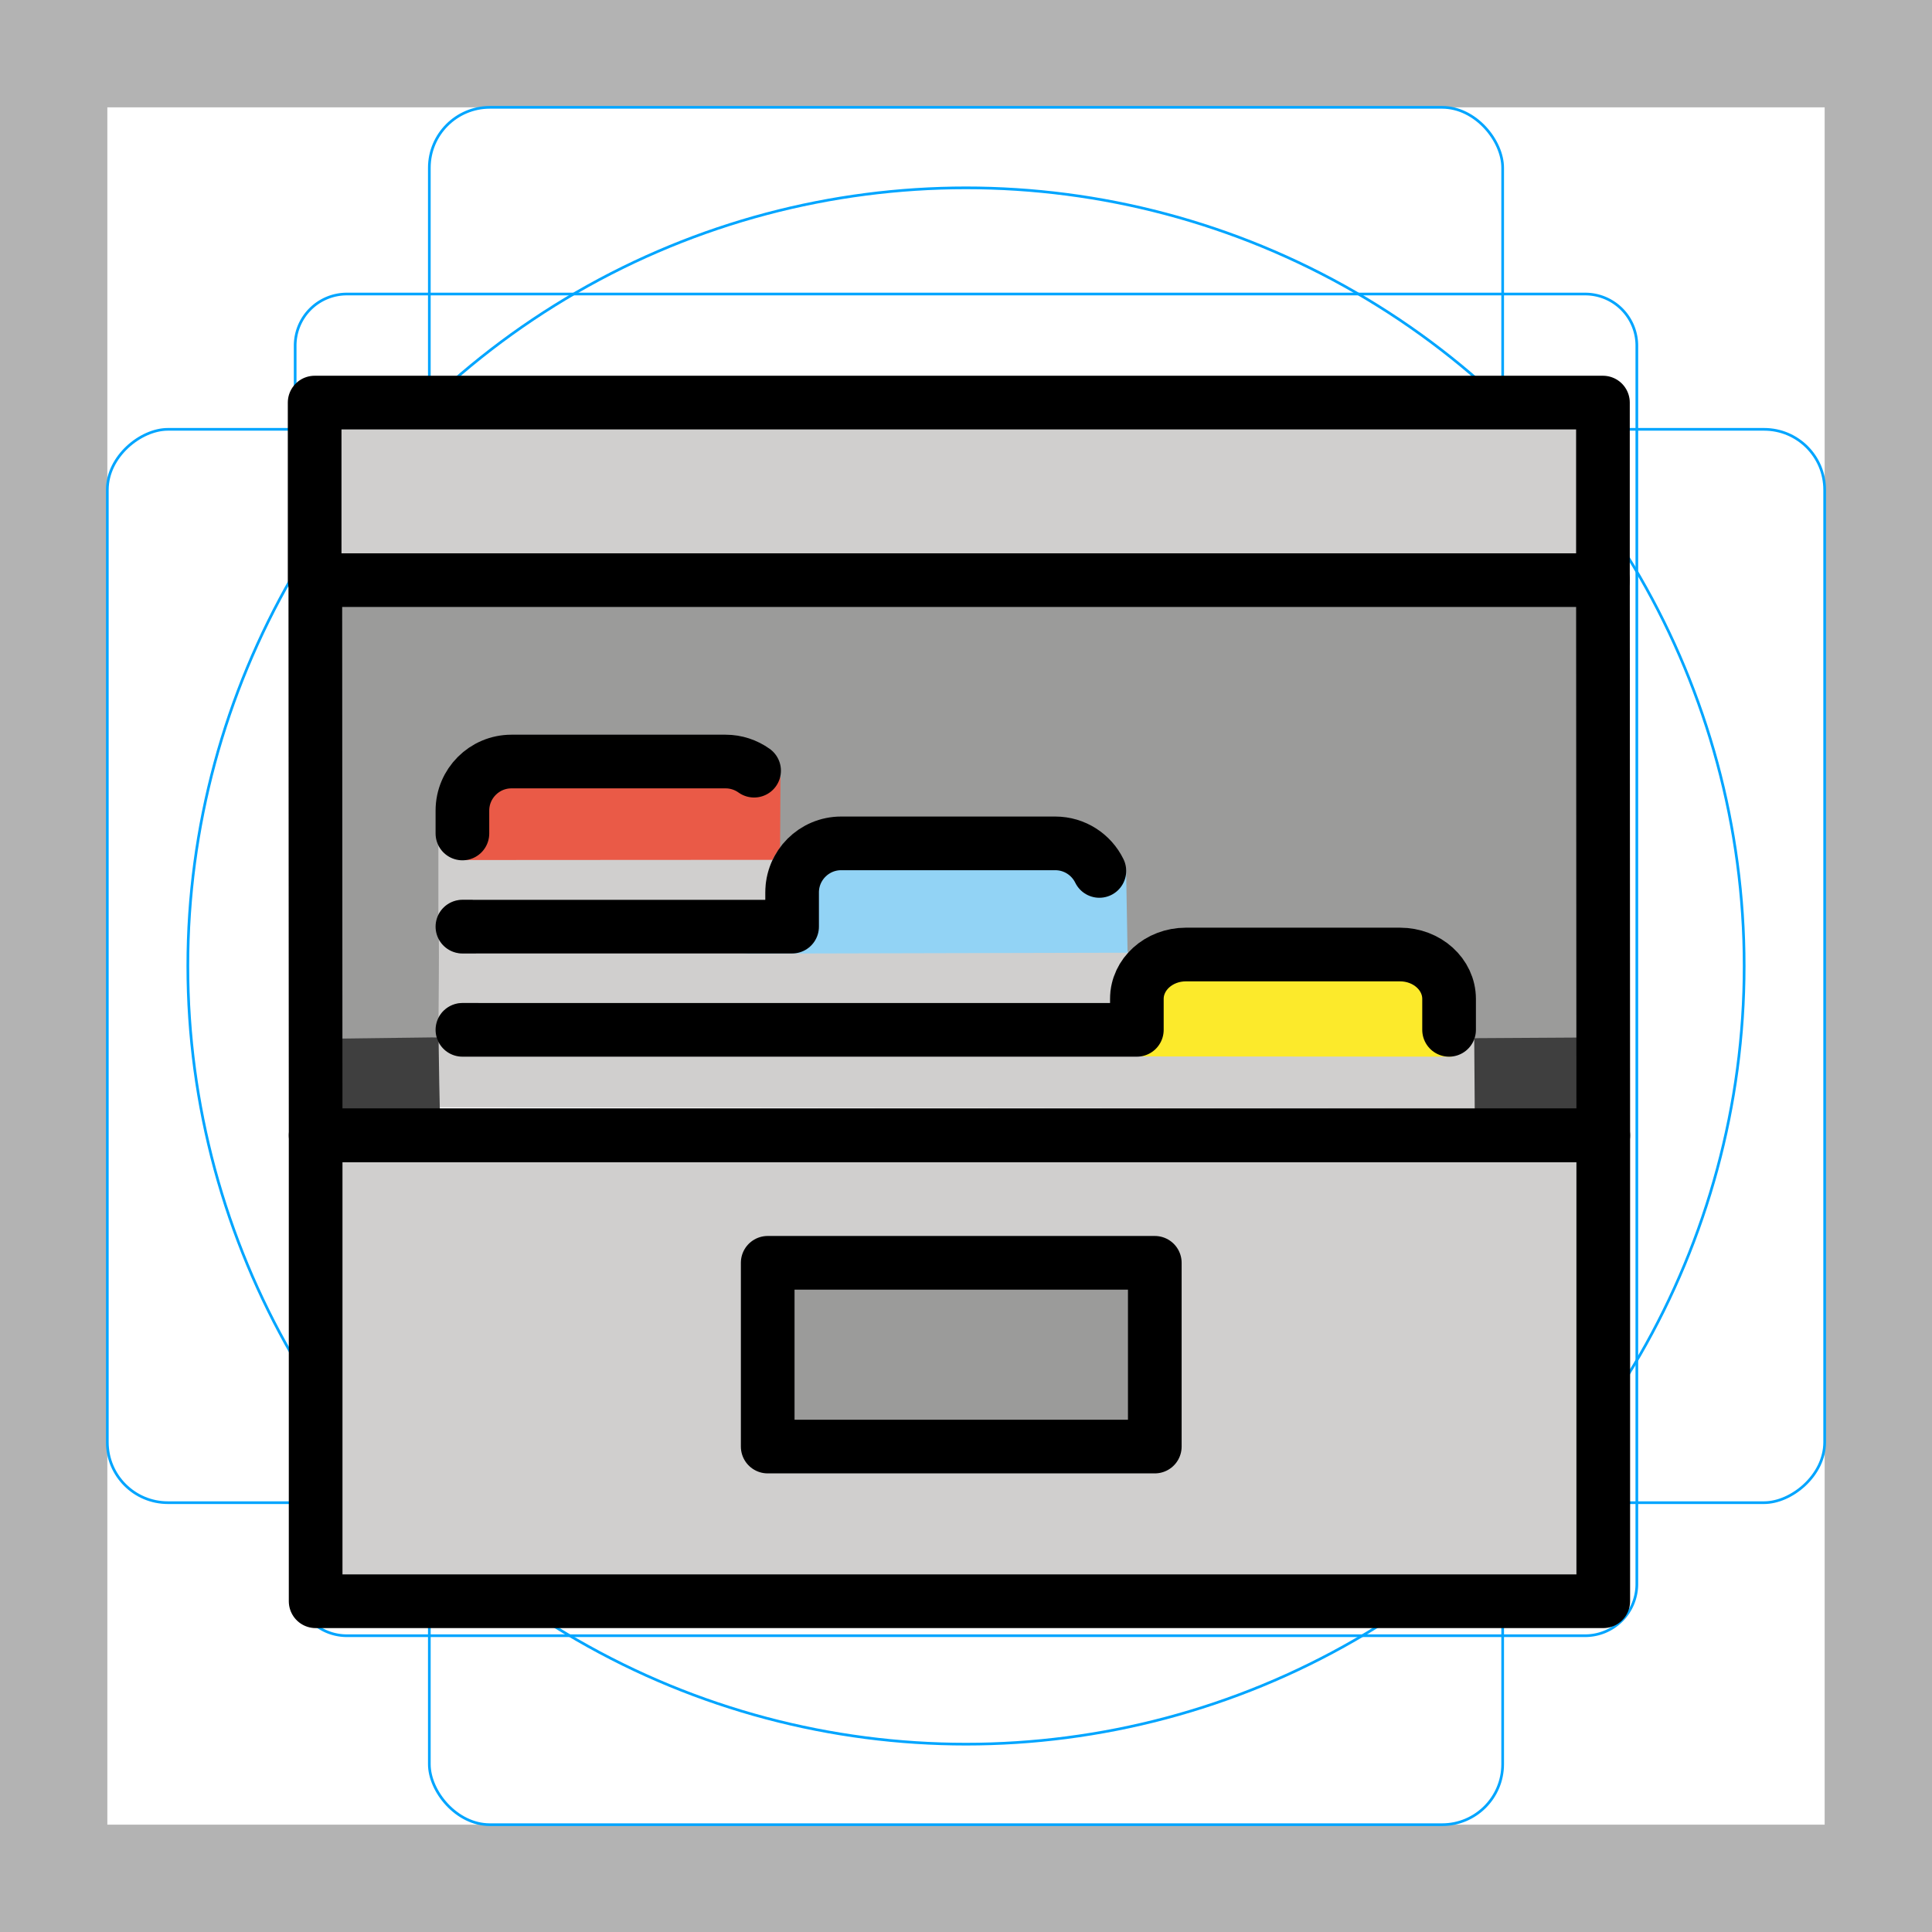 <svg id="emoji" xmlns="http://www.w3.org/2000/svg" viewBox="0 0 72 72">
  <g id="grid">
    <path d="M68,4V68H4V4H68m4-4H0V72H72V0Z" fill="#b3b3b3"/>
    <path d="M12.923,10.958H59.077A1.923,1.923,0,0,1,61,12.881V59.035a1.923,1.923,0,0,1-1.923,1.923H12.923A1.923,1.923,0,0,1,11,59.035V12.881A1.923,1.923,0,0,1,12.923,10.958Z" fill="none" stroke="#00a5ff" stroke-miterlimit="10" stroke-width="0.1"/>
    <rect x="16" y="4" width="40" height="64" rx="2.254" fill="none" stroke="#00a5ff" stroke-miterlimit="10" stroke-width="0.1"/>
    <rect x="16" y="4" width="40" height="64" rx="2.254" transform="rotate(90 36 36)" fill="none" stroke="#00a5ff" stroke-miterlimit="10" stroke-width="0.1"/>
    <circle cx="36" cy="36" r="29" fill="none" stroke="#00a5ff" stroke-miterlimit="10" stroke-width="0.1"/>
  </g>
  <g id="color">
    <path fill="#d0cfce" d="M11.88,59.884h47.654V42.679H11.88V59.884z" stroke="none"/>
    <path fill="#9B9B9A" d="M59.681,21.834L11.937,21.738v18.511l5.201-0.23c1.239-0.843,0.42-5.67,0.486-5.803 c-0.002-0.842-0.083-4.857,0.061-5.195c0.287-0.677,9.939-0.079,9.935-0.061l1.398,4.132 c0.121-0.165,10.088-1.839,10.088-1.839c0.134,0,2.858,5.559,2.858,5.559c0.051-0.055,12.542,2.733,12.509,2.833 l1.707,0.168l3.429,0.055L59.681,21.834z" stroke="none"/>
    <path fill="#d0cfce" d="M55.759,38.822c-0.025,0.076-3.951-0.877-6.283-0.898 c-9.488-0.086-32.113,0.803-32.52,0.699c-0.417-0.107-1.81,0.3-1.884,0.152 c0.004,0.546-0.117,1.536-0.091,2.491l40.703,0.037L55.759,38.822z" stroke="none"/>
    <path fill="#3f3f3f" d="M16.346,38.82c-0.025-0.051-0.04-0.105-0.057-0.161l-4.286,0.054l-0.091,2.978l4.497,0.486 C16.384,41.249,16.351,39.387,16.346,38.82z" stroke="none"/>
    <path fill="#d0cfce" d="M16.498,33.866c0.033-0.036,0.071-0.064,0.108-0.095c0.054-0.046,0.112-0.085,0.175-0.118 c0.036-0.018,0.069-0.036,0.108-0.051c0.107-0.041,0.221-0.069,0.343-0.069h0.112h11.174v-0.273 c0-0.448,0.114-0.866,0.3-1.242c0-0,0-0,0-0c0.012-0.023,0.025-0.046,0.037-0.068 c0.044-0.084,0.084-0.172,0.136-0.251c-0.027,0.042-0.054,0.084-0.084,0.133 c-0.005,0.013-0.014,0.026-0.016,0.039c-0,0.001-0.007,0.001-0.008,0.001 c-0.042,0.069-2.212-1.398-2.226-1.361c0,0-4.016-1.191-8.534,0.256c-0.165,0.053-1.219,1.238-1.361,1.16h-0 c-0.017-0.009-0.029-0.021-0.045-0.031c-0.14-0.086-0.253-0.201-0.336-0.344c-0.014-0.023-0.033-0.042-0.044-0.066 v2.62c0-0,0-0.001,0.001-0.001C16.379,34.018,16.434,33.938,16.498,33.866z" stroke="none"/>
    <path fill="#d0cfce" d="M16.615,37.611c0.052-0.043,0.106-0.08,0.166-0.112c0.037-0.019,0.072-0.037,0.111-0.052 c0.107-0.04,0.219-0.069,0.34-0.069h0.204h23.931v-0.152c0-0.171,0.02-0.337,0.054-0.498 c0.021-0.103,0.058-0.201,0.091-0.299c0.017-0.049,0.029-0.1,0.049-0.148c0.053-0.131,0.121-0.254,0.195-0.374 c0.005-0.009,0.01-0.018,0.015-0.027c0.082-0.13,0.175-0.25,0.279-0.364c0.002-0.003,0.008-0.013,0.008-0.013 l-1.359-1.988l-8.38,0.556l-2.808,1.466c0.114,0,0.217-0.029,0.316-0.068c-0.025,0.008-0.052,0.009-0.078,0.016 c-0.076,0.019-0.148,0.046-0.23,0.046l0,0H17.345h-0.112c-0.12,0-0.231-0.028-0.337-0.068 c-0.041-0.015-0.078-0.033-0.116-0.053c-0.054-0.029-0.104-0.064-0.152-0.102 c-0.113-0.088-0.206-0.193-0.272-0.321c-0-0-0.001-0.001-0.001-0.001 c0.009,0.79-0.007,2.107-0.012,2.954c0.041-0.083,0.093-0.16,0.154-0.229 C16.533,37.674,16.574,37.644,16.615,37.611z" stroke="none"/>
    <rect x="28.589" y="47.449" fill="#9B9B9A" width="14.221" height="6.431" stroke="none"/>
    <path fill="#d0cfce" d="M28.865,28.1c-0.012-0.015-0.022-0.03-0.035-0.045c-0.017-0.021-0.041-0.038-0.061-0.058 c0.016,0.014,0.028,0.031,0.043,0.046C28.83,28.062,28.849,28.08,28.865,28.1z" stroke="none"/>
    <path fill="#d0cfce" d="M28.926,29.303c0.074-0.103,0.119-0.217,0.149-0.333v-0.022 c-0.029,0.124-0.081,0.245-0.159,0.355c-0.161,0.224-0.397,0.362-0.649,0.404 C28.523,29.667,28.763,29.53,28.926,29.303z" stroke="none"/>
    <path fill="#fcea2b" d="M54.142,39.379c-0.47,0,0.455-2.098,0.455-2.098c0-0.355-1.141-1.713-1.591-1.713 l-8.872,0.055c-0.224,0-1.477,1.482-1.477,1.658l-0.944,1.101c0,0.452-0.253,0.593-0.664,0.717l1.558,0.271 C42.607,39.37,54.18,39.379,54.142,39.379z" stroke="none"/>
    <path fill="#92d3f5" d="M42.021,35.505l-0.055-3.131c-0.007-0.015-0.02-0.033-0.028-0.048 c0.012,0.087-1.165,0.308-1.408-0.187c-0.141-0.287-0.895-0.765-1.216-0.765l-7.858-0.135 c-0.457,0-1.689,0.714-1.689,1.171l-0.495,2.161c0,0.553-1.113,0.968-1.666,0.968L42.021,35.505z" stroke="none"/>
    <polygon fill="#3f3f3f" points="59.411,38.663 54.94,38.69 54.963,41.93 59.365,41.849" stroke="none"/>
    <rect x="11.742" y="15.113" fill="#d0cfce" width="47.916" height="6.522" stroke="none"/>
    <path fill="#d0cfce" d="M17.626,31.979c0.02-0.009,0.035-0.026,0.054-0.036 C17.661,31.953,17.647,31.97,17.626,31.979z" stroke="none"/>
    <path fill="#d0cfce" d="M19.072,29.38h7.969c-0,0-0.001-0-0.001-0h-7.978 c-0.196,0-0.369,0.079-0.512,0.193C18.695,29.458,18.873,29.38,19.072,29.38z" stroke="none"/>
    <path fill="#d0cfce" d="M18.479,29.621c-0.021,0.021-0.033,0.051-0.052,0.074 C18.446,29.672,18.457,29.642,18.479,29.621z" stroke="none"/>
    <path fill="#ea5a47" d="M29.072,31.576l0.014-2.629c-0.029,0.124-0.947-0.372-1.398-0.693 c-0.141-0.101-8.566-0.037-8.566-0.037c-0.457,0-2.076,2.057-2.076,2.057s0.609,1.777,0.056,1.777 c-0.434,0,11.688-0.007,11.688-0.007C28.832,31.934,29.072,31.576,29.072,31.576z" stroke="none"/>
  </g>
  <g id="hair"/>
  <g id="skin"/>
  <g id="skin-shadow"/>
  <g id="line">
    <polyline fill="none" stroke="#000000" stroke-width="2" stroke-linecap="round" stroke-linejoin="round" stroke-miterlimit="10" points="11.751,21.619 11.763,42.312 59.749,42.312 59.737,21.619"/>
    <rect x="11.726" y="15.003" fill="none" stroke="#000000" stroke-width="2" stroke-linecap="round" stroke-linejoin="round" stroke-miterlimit="10" width="48.011" height="6.617"/>
    <rect x="11.763" y="42.312" fill="none" stroke="#000000" stroke-width="2" stroke-linecap="round" stroke-linejoin="round" stroke-miterlimit="10" width="47.986" height="17.362"/>
    <rect x="28.61" y="47.061" fill="none" stroke="#000000" stroke-width="2" stroke-linecap="round" stroke-linejoin="round" stroke-miterlimit="10" width="14.426" height="6.848"/>
    <path fill="none" stroke="#000000" stroke-width="2" stroke-linecap="round" stroke-linejoin="round" stroke-miterlimit="10" d="M28.103,28.721c-0.3-0.214-0.667-0.341-1.063-0.341h-7.978c-1.01,0-1.829,0.819-1.829,1.829v0.852"/>
    <path fill="none" stroke="#000000" stroke-width="2" stroke-linecap="round" stroke-linejoin="round" stroke-miterlimit="10" d="M40.97,32.457c-0.297-0.608-0.922-1.027-1.644-1.027h-7.978c-1.01,0-1.829,0.819-1.829,1.829v1.274H17.233"/>
    <path fill="none" stroke="#000000" stroke-width="2" stroke-linecap="round" stroke-linejoin="round" stroke-miterlimit="10" d="M54.003,38.379v-1.152c0-0.914-0.819-1.655-1.829-1.655h-7.978c-1.01,0-1.829,0.741-1.829,1.655v1.152H17.233"/>
  </g>
</svg>

